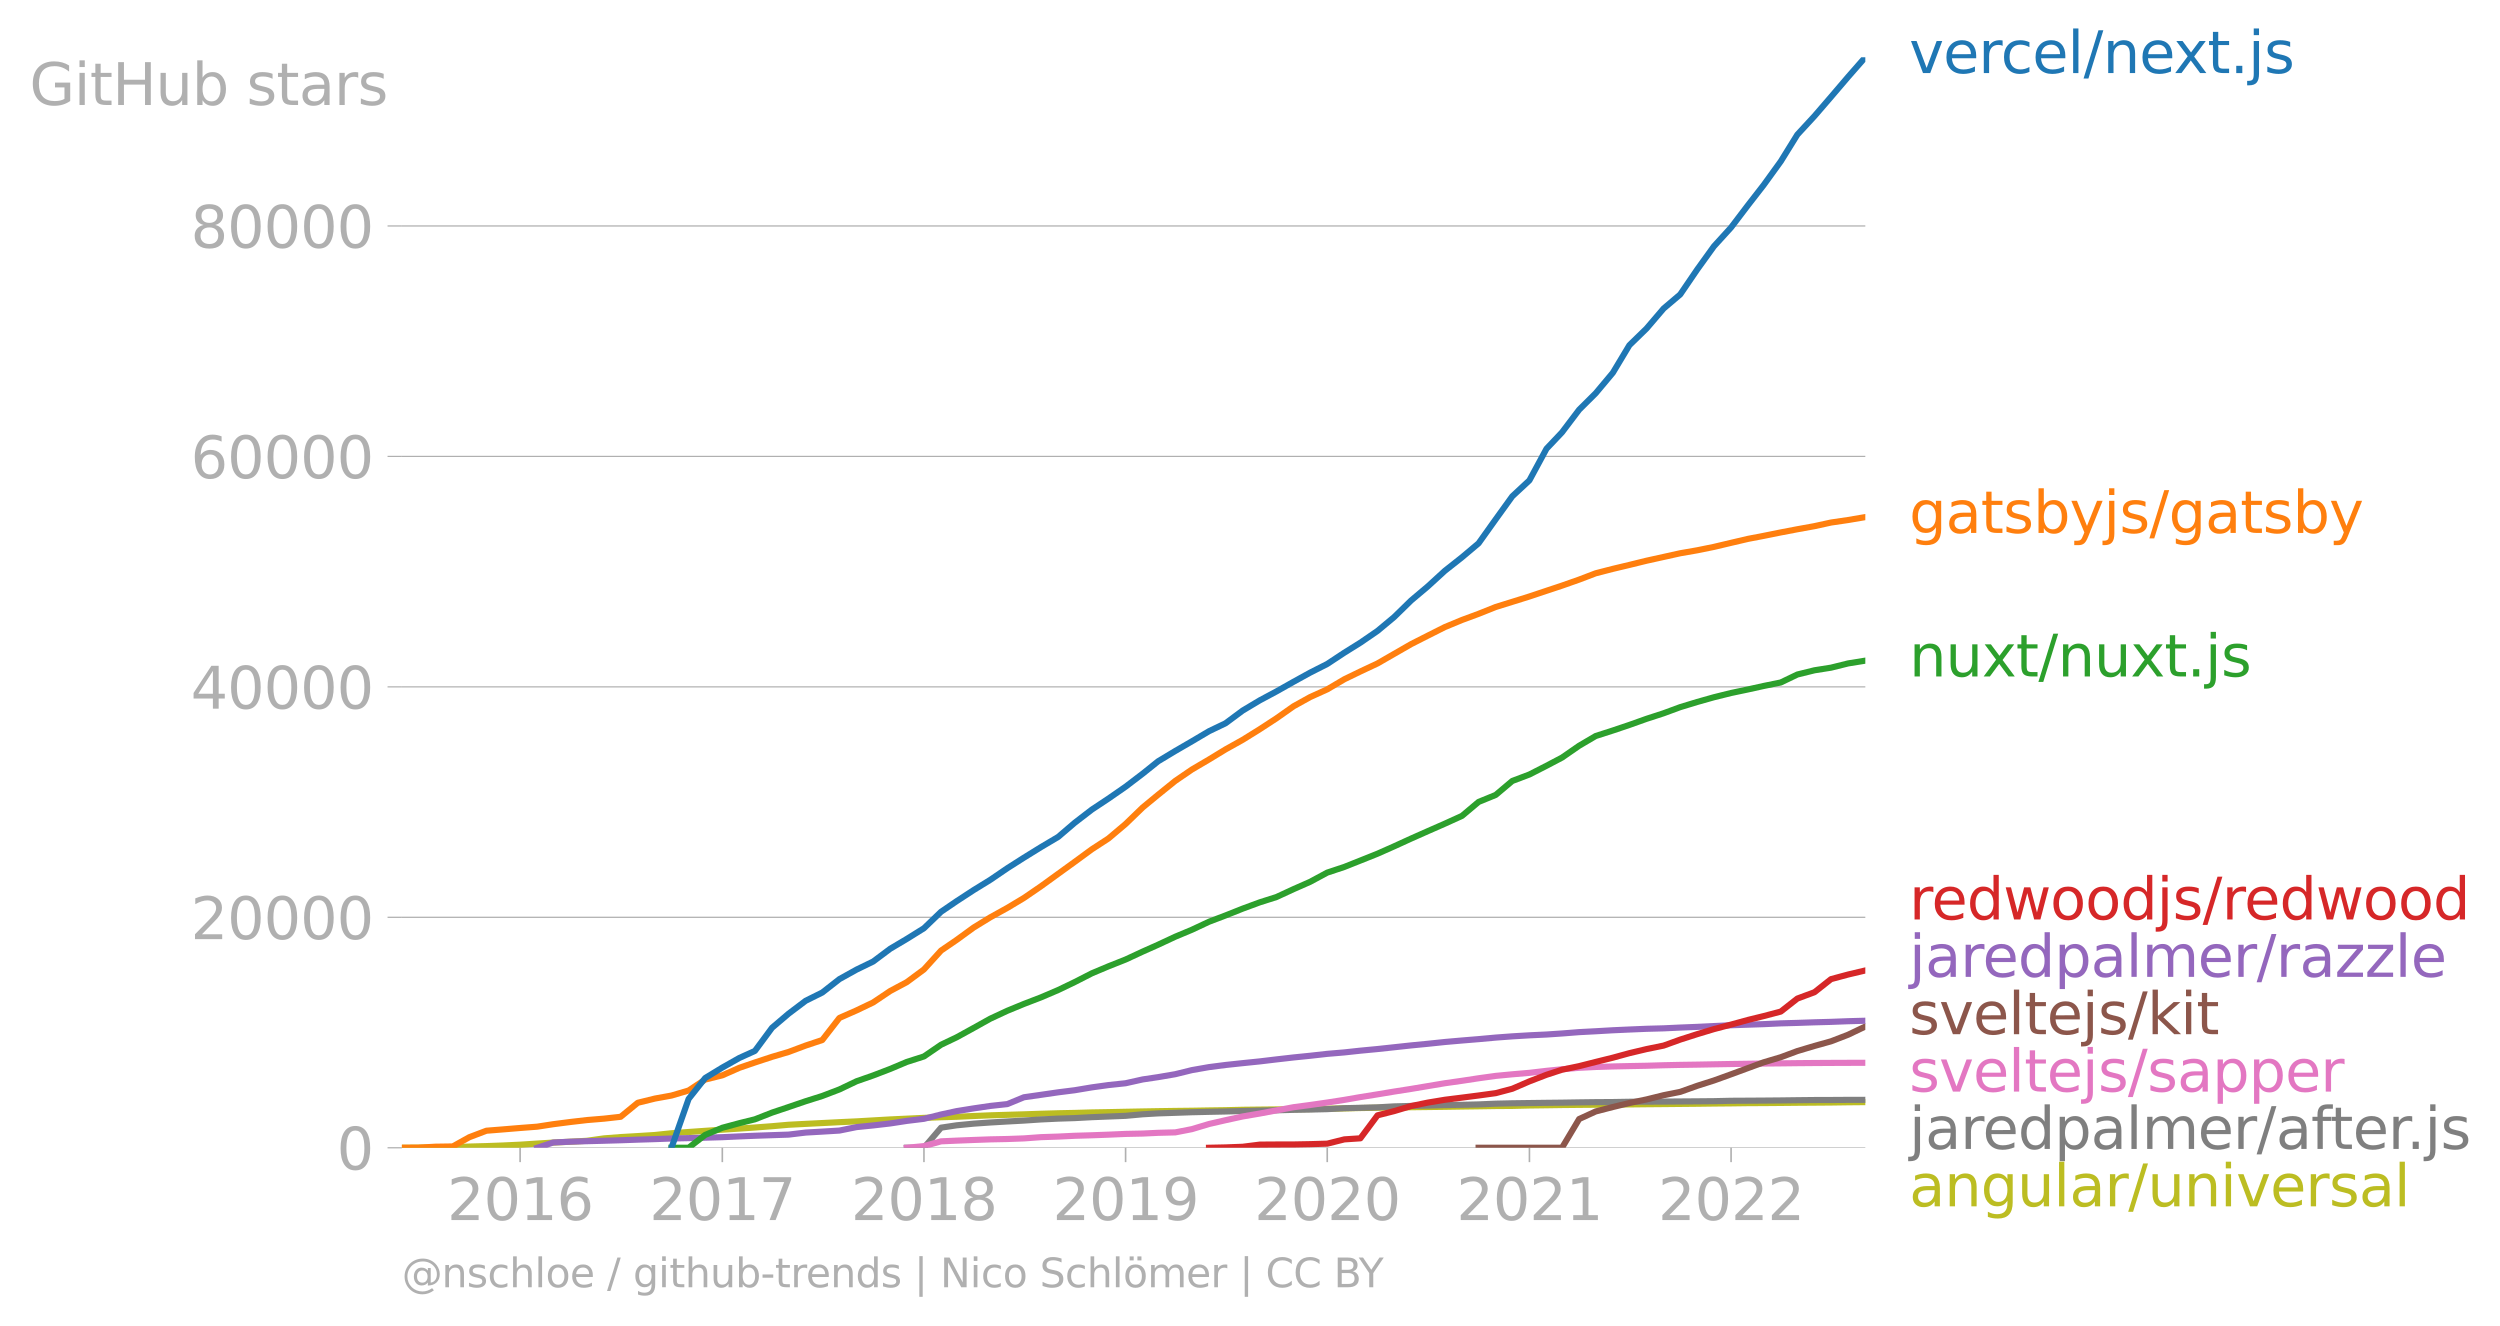 <svg xmlns:xlink="http://www.w3.org/1999/xlink" width="813.43" height="431.485" viewBox="0 0 610.073 323.614" xmlns="http://www.w3.org/2000/svg"><defs><style>*{stroke-linejoin:round;stroke-linecap:butt}</style></defs><g id="figure_1"><path d="M0 323.614h610.073V0H0v323.614z" style="fill:none" id="patch_1"/><g id="axes_1"><path d="M98.073 280.087h357.12V13.975H98.073v266.112z" style="fill:none" id="patch_2"/><g id="matplotlib.axis_1"><g id="xtick_1"><g id="line2d_1"><defs><path id="m250c48d0bc" d="M0 0v3.5" style="stroke:#b0b0b0;stroke-width:.4"/></defs><use xlink:href="#m250c48d0bc" x="126.923" y="280.087" style="fill:#b0b0b0;stroke:#b0b0b0;stroke-width:.4"/></g><g style="fill:#b0b0b0" transform="matrix(.14 0 0 -.14 109.108 297.724)" id="text_1"><defs><path id="DejaVuSans-32" d="M1228 531h2203V0H469v531q359 372 979 998 621 627 780 809 303 340 423 576 121 236 121 464 0 372-261 606-261 235-680 235-297 0-627-103-329-103-704-313v638q381 153 712 231 332 78 607 78 725 0 1156-363 431-362 431-968 0-288-108-546-107-257-392-607-78-91-497-524-418-433-1181-1211z" transform="scale(.016)"/><path id="DejaVuSans-30" d="M2034 4250q-487 0-733-480-245-479-245-1442 0-959 245-1439 246-480 733-480 491 0 736 480 246 480 246 1439 0 963-246 1442-245 480-736 480zm0 500q785 0 1199-621 414-620 414-1801 0-1178-414-1799Q2819-91 2034-91q-784 0-1198 620-414 621-414 1799 0 1181 414 1801 414 621 1198 621z" transform="scale(.016)"/><path id="DejaVuSans-31" d="M794 531h1031v3560L703 3866v575l1116 225h631V531h1031V0H794v531z" transform="scale(.016)"/><path id="DejaVuSans-36" d="M2113 2584q-425 0-674-291-248-290-248-796 0-503 248-796 249-292 674-292t673 292q248 293 248 796 0 506-248 796-248 291-673 291zm1253 1979v-575q-238 112-480 171-242 60-480 60-625 0-955-422-329-422-376-1275 184 272 462 417 279 145 613 145 703 0 1111-427 408-426 408-1160 0-719-425-1154Q2819-91 2113-91q-810 0-1238 620-428 621-428 1799 0 1106 525 1764t1409 658q238 0 480-47t505-140z" transform="scale(.016)"/></defs><use xlink:href="#DejaVuSans-32"/><use xlink:href="#DejaVuSans-30" x="63.623"/><use xlink:href="#DejaVuSans-31" x="127.246"/><use xlink:href="#DejaVuSans-36" x="190.869"/></g></g><g id="xtick_2"><use xlink:href="#m250c48d0bc" x="176.265" y="280.087" style="fill:#b0b0b0;stroke:#b0b0b0;stroke-width:.4" id="line2d_2"/><g style="fill:#b0b0b0" transform="matrix(.14 0 0 -.14 158.45 297.724)" id="text_2"><defs><path id="DejaVuSans-37" d="M525 4666h3000v-269L1831 0h-659l1594 4134H525v532z" transform="scale(.016)"/></defs><use xlink:href="#DejaVuSans-32"/><use xlink:href="#DejaVuSans-30" x="63.623"/><use xlink:href="#DejaVuSans-31" x="127.246"/><use xlink:href="#DejaVuSans-37" x="190.869"/></g></g><g id="xtick_3"><use xlink:href="#m250c48d0bc" x="225.472" y="280.087" style="fill:#b0b0b0;stroke:#b0b0b0;stroke-width:.4" id="line2d_3"/><g style="fill:#b0b0b0" transform="matrix(.14 0 0 -.14 207.657 297.724)" id="text_3"><defs><path id="DejaVuSans-38" d="M2034 2216q-450 0-708-241-257-241-257-662 0-422 257-663 258-241 708-241t709 242q260 243 260 662 0 421-258 662-257 241-711 241zm-631 268q-406 100-633 378-226 279-226 679 0 559 398 884 399 325 1092 325 697 0 1094-325t397-884q0-400-227-679-226-278-629-378 456-106 710-416 255-309 255-755 0-679-414-1042Q2806-91 2034-91q-771 0-1186 362-414 363-414 1042 0 446 256 755 257 310 713 416zm-231 997q0-362 226-565 227-203 636-203 407 0 636 203 230 203 230 565 0 363-230 566-229 203-636 203-409 0-636-203-226-203-226-566z" transform="scale(.016)"/></defs><use xlink:href="#DejaVuSans-32"/><use xlink:href="#DejaVuSans-30" x="63.623"/><use xlink:href="#DejaVuSans-31" x="127.246"/><use xlink:href="#DejaVuSans-38" x="190.869"/></g></g><g id="xtick_4"><use xlink:href="#m250c48d0bc" x="274.678" y="280.087" style="fill:#b0b0b0;stroke:#b0b0b0;stroke-width:.4" id="line2d_4"/><g style="fill:#b0b0b0" transform="matrix(.14 0 0 -.14 256.863 297.724)" id="text_4"><defs><path id="DejaVuSans-39" d="M703 97v575q238-113 481-172 244-59 479-59 625 0 954 420 330 420 377 1277-181-269-460-413-278-144-615-144-700 0-1108 423-408 424-408 1159 0 718 425 1152 425 435 1131 435 810 0 1236-621 427-620 427-1801 0-1103-524-1761Q2575-91 1691-91q-238 0-482 47Q966 3 703 97zm1256 1978q425 0 673 290 249 291 249 798 0 503-249 795-248 292-673 292t-673-292q-248-292-248-795 0-507 248-798 248-290 673-290z" transform="scale(.016)"/></defs><use xlink:href="#DejaVuSans-32"/><use xlink:href="#DejaVuSans-30" x="63.623"/><use xlink:href="#DejaVuSans-31" x="127.246"/><use xlink:href="#DejaVuSans-39" x="190.869"/></g></g><g id="xtick_5"><use xlink:href="#m250c48d0bc" x="323.885" y="280.087" style="fill:#b0b0b0;stroke:#b0b0b0;stroke-width:.4" id="line2d_5"/><g style="fill:#b0b0b0" transform="matrix(.14 0 0 -.14 306.07 297.724)" id="text_5"><use xlink:href="#DejaVuSans-32"/><use xlink:href="#DejaVuSans-30" x="63.623"/><use xlink:href="#DejaVuSans-32" x="127.246"/><use xlink:href="#DejaVuSans-30" x="190.869"/></g></g><g id="xtick_6"><use xlink:href="#m250c48d0bc" x="373.227" y="280.087" style="fill:#b0b0b0;stroke:#b0b0b0;stroke-width:.4" id="line2d_6"/><g style="fill:#b0b0b0" transform="matrix(.14 0 0 -.14 355.412 297.724)" id="text_6"><use xlink:href="#DejaVuSans-32"/><use xlink:href="#DejaVuSans-30" x="63.623"/><use xlink:href="#DejaVuSans-32" x="127.246"/><use xlink:href="#DejaVuSans-31" x="190.869"/></g></g><g id="xtick_7"><use xlink:href="#m250c48d0bc" x="422.434" y="280.087" style="fill:#b0b0b0;stroke:#b0b0b0;stroke-width:.4" id="line2d_7"/><g style="fill:#b0b0b0" transform="matrix(.14 0 0 -.14 404.619 297.724)" id="text_7"><use xlink:href="#DejaVuSans-32"/><use xlink:href="#DejaVuSans-30" x="63.623"/><use xlink:href="#DejaVuSans-32" x="127.246"/><use xlink:href="#DejaVuSans-32" x="190.869"/></g></g></g><g id="matplotlib.axis_2"><g id="ytick_1"><path d="M98.073 280.087h357.12" clip-path="url(#p7f6ccf8f81)" style="fill:none;stroke:#b0b0b0;stroke-width:.3;stroke-linecap:square" id="line2d_8"/><g id="line2d_9"><defs><path id="mcac0cdf29e" d="M0 0h-3.5" style="stroke:#b0b0b0;stroke-width:.3"/></defs><use xlink:href="#mcac0cdf29e" x="98.073" y="280.087" style="fill:#b0b0b0;stroke:#b0b0b0;stroke-width:.3"/></g><use xlink:href="#DejaVuSans-30" style="fill:#b0b0b0" transform="matrix(.14 0 0 -.14 82.166 285.406)" id="text_8"/></g><g id="ytick_2"><path d="M98.073 223.85h357.12" clip-path="url(#p7f6ccf8f81)" style="fill:none;stroke:#b0b0b0;stroke-width:.3;stroke-linecap:square" id="line2d_10"/><use xlink:href="#mcac0cdf29e" x="98.073" y="223.851" style="fill:#b0b0b0;stroke:#b0b0b0;stroke-width:.3" id="line2d_11"/><g style="fill:#b0b0b0" transform="matrix(.14 0 0 -.14 46.536 229.17)" id="text_9"><use xlink:href="#DejaVuSans-32"/><use xlink:href="#DejaVuSans-30" x="63.623"/><use xlink:href="#DejaVuSans-30" x="127.246"/><use xlink:href="#DejaVuSans-30" x="190.869"/><use xlink:href="#DejaVuSans-30" x="254.492"/></g></g><g id="ytick_3"><path d="M98.073 167.615h357.12" clip-path="url(#p7f6ccf8f81)" style="fill:none;stroke:#b0b0b0;stroke-width:.3;stroke-linecap:square" id="line2d_12"/><use xlink:href="#mcac0cdf29e" x="98.073" y="167.615" style="fill:#b0b0b0;stroke:#b0b0b0;stroke-width:.3" id="line2d_13"/><g style="fill:#b0b0b0" transform="matrix(.14 0 0 -.14 46.536 172.933)" id="text_10"><defs><path id="DejaVuSans-34" d="M2419 4116 825 1625h1594v2491zm-166 550h794V1625h666v-525h-666V0h-628v1100H313v609l1940 2957z" transform="scale(.016)"/></defs><use xlink:href="#DejaVuSans-34"/><use xlink:href="#DejaVuSans-30" x="63.623"/><use xlink:href="#DejaVuSans-30" x="127.246"/><use xlink:href="#DejaVuSans-30" x="190.869"/><use xlink:href="#DejaVuSans-30" x="254.492"/></g></g><g id="ytick_4"><path d="M98.073 111.378h357.12" clip-path="url(#p7f6ccf8f81)" style="fill:none;stroke:#b0b0b0;stroke-width:.3;stroke-linecap:square" id="line2d_14"/><use xlink:href="#mcac0cdf29e" x="98.073" y="111.378" style="fill:#b0b0b0;stroke:#b0b0b0;stroke-width:.3" id="line2d_15"/><g style="fill:#b0b0b0" transform="matrix(.14 0 0 -.14 46.536 116.697)" id="text_11"><use xlink:href="#DejaVuSans-36"/><use xlink:href="#DejaVuSans-30" x="63.623"/><use xlink:href="#DejaVuSans-30" x="127.246"/><use xlink:href="#DejaVuSans-30" x="190.869"/><use xlink:href="#DejaVuSans-30" x="254.492"/></g></g><g id="ytick_5"><path d="M98.073 55.142h357.12" clip-path="url(#p7f6ccf8f81)" style="fill:none;stroke:#b0b0b0;stroke-width:.3;stroke-linecap:square" id="line2d_16"/><use xlink:href="#mcac0cdf29e" x="98.073" y="55.142" style="fill:#b0b0b0;stroke:#b0b0b0;stroke-width:.3" id="line2d_17"/><g style="fill:#b0b0b0" transform="matrix(.14 0 0 -.14 46.536 60.461)" id="text_12"><use xlink:href="#DejaVuSans-38"/><use xlink:href="#DejaVuSans-30" x="63.623"/><use xlink:href="#DejaVuSans-30" x="127.246"/><use xlink:href="#DejaVuSans-30" x="190.869"/><use xlink:href="#DejaVuSans-30" x="254.492"/></g></g><g style="fill:#b0b0b0" transform="matrix(.14 0 0 -.14 7.2 25.62)" id="text_13"><defs><path id="DejaVuSans-47" d="M3809 666v1253H2778v519h1656V434q-365-259-806-392-440-133-940-133-1094 0-1712 639-617 640-617 1780 0 1144 617 1783 618 639 1712 639 456 0 867-113 411-112 758-331v-672q-350 297-744 447t-828 150q-857 0-1287-478-429-478-429-1425 0-944 429-1422 430-478 1287-478 334 0 596 58 263 58 472 180z" transform="scale(.016)"/><path id="DejaVuSans-69" d="M603 3500h575V0H603v3500zm0 1363h575v-729H603v729z" transform="scale(.016)"/><path id="DejaVuSans-74" d="M1172 4494v-994h1184v-447H1172V1153q0-428 117-550t477-122h590V0h-590q-666 0-919 248-253 249-253 905v1900H172v447h422v994h578z" transform="scale(.016)"/><path id="DejaVuSans-48" d="M628 4666h631V2753h2294v1913h631V0h-631v2222H1259V0H628v4666z" transform="scale(.016)"/><path id="DejaVuSans-75" d="M544 1381v2119h575V1403q0-497 193-746 194-248 582-248 465 0 735 297 271 297 271 810v1984h575V0h-575v538q-209-319-486-474-276-155-642-155-603 0-916 375-312 375-312 1097zm1447 2203z" transform="scale(.016)"/><path id="DejaVuSans-62" d="M3116 1747q0 634-261 995t-717 361q-457 0-718-361t-261-995q0-634 261-995t718-361q456 0 717 361t261 995zM1159 2969q182 312 458 463 277 152 661 152 638 0 1036-506 399-506 399-1331T3314 415Q2916-91 2278-91q-384 0-661 152-276 152-458 464V0H581v4863h578V2969z" transform="scale(.016)"/><path id="DejaVuSans-73" d="M2834 3397v-544q-243 125-506 187-262 63-544 63-428 0-642-131t-214-394q0-200 153-314t616-217l197-44q612-131 870-370t258-667q0-488-386-773Q2250-91 1575-91q-281 0-586 55T347 128v594q319-166 628-249 309-82 613-82 406 0 624 139 219 139 219 392 0 234-158 359-157 125-692 241l-200 47q-534 112-772 345-237 233-237 639 0 494 350 762 350 269 994 269 318 0 599-47 282-46 519-140z" transform="scale(.016)"/><path id="DejaVuSans-61" d="M2194 1759q-697 0-966-159t-269-544q0-306 202-486 202-179 548-179 479 0 768 339t289 901v128h-572zm1147 238V0h-575v531q-197-318-491-470T1556-91q-537 0-855 302-317 302-317 808 0 590 395 890 396 300 1180 300h807v57q0 397-261 614t-733 217q-300 0-585-72-284-72-546-216v532q315 122 612 182 297 61 578 61 760 0 1135-394 375-393 375-1193z" transform="scale(.016)"/><path id="DejaVuSans-72" d="M2631 2963q-97 56-211 82-114 27-251 27-488 0-749-317t-261-911V0H581v3500h578v-544q182 319 472 473 291 155 707 155 59 0 131-8 72-7 159-23l3-590z" transform="scale(.016)"/></defs><use xlink:href="#DejaVuSans-47"/><use xlink:href="#DejaVuSans-69" x="77.49"/><use xlink:href="#DejaVuSans-74" x="105.273"/><use xlink:href="#DejaVuSans-48" x="144.482"/><use xlink:href="#DejaVuSans-75" x="219.678"/><use xlink:href="#DejaVuSans-62" x="283.057"/><use xlink:href="#DejaVuSans-20" x="346.533"/><use xlink:href="#DejaVuSans-73" x="378.32"/><use xlink:href="#DejaVuSans-74" x="430.42"/><use xlink:href="#DejaVuSans-61" x="469.629"/><use xlink:href="#DejaVuSans-72" x="530.908"/><use xlink:href="#DejaVuSans-73" x="572.021"/></g></g><path d="m98.073 280.087 4.045-.028 4.179-.057 4.179-.056 4.044-.152 4.18-.112 4.044-.15 4.18-.196 4.178-.273 3.91-.247 4.18-.206 4.044-.227 4.179-.59 4.044-.313 4.18-.244 4.179-.265 4.044-.422 4.18-.312 4.044-.284 4.179-.28 4.179-.27 3.775-.26 4.179-.317 4.044-.354 4.18-.217 4.044-.2 4.18-.213 4.178-.194 4.045-.234 4.179-.239 4.044-.19 4.18-.192 4.179-.158 3.775-.112 4.179-.188 4.044-.164 4.18-.126 4.044-.118 4.179-.14 4.18-.119 4.044-.084 4.179-.121 4.044-.07 4.18-.088 4.179-.081 3.774-.065 4.18-.062 4.044-.047 4.18-.074 4.044-.056 4.179-.101 4.179-.05 4.044-.04 4.18-.05 4.044-.048 4.18-.074 4.178-.078 3.91-.09 4.18-.068 4.044-.078 4.179-.054 4.044-.048 4.18-.053 4.179-.068 4.044-.056 4.18-.067 4.044-.028 4.179-.102 4.179-.056 3.775-.056 4.179-.042 4.044-.031 4.18-.048 4.044-.03 4.18-.046 4.178-.036 4.045-.04 4.179-.04 4.044-.053 4.18-.039 4.179-.056 3.775-.017 4.179-.034 4.044-.04 4.18-.03 4.044-.031 4.179-.06 4.18-.038" clip-path="url(#p7f6ccf8f81)" style="fill:none;stroke:#bcbd22;stroke-width:1.5;stroke-linecap:square" id="line2d_18"/><path d="m221.292 280.087 4.18-.009 4.179-4.898 3.775-.57 4.179-.408 4.044-.284 4.18-.245 4.044-.22 4.179-.28 4.18-.197 4.044-.13 4.179-.225 4.044-.16 4.18-.166 4.179-.38 3.774-.219 4.18-.138 4.044-.143 4.18-.096 4.044-.084 4.179-.115 4.179-.099 4.044-.073 4.18-.115 4.044-.07 4.18-.099 4.178-.23 3.91-.096 4.18-.11 4.044-.236 4.179-.11 4.044-.09 4.18-.126 4.179-.062 4.044-.095 4.18-.18 4.044-.093 4.179-.056 4.179-.054 3.775-.042 4.179-.07 4.044-.054 4.18-.025 4.044-.07 4.18-.028 4.178-.017 4.045-.031 4.179-.031 4.044-.037 4.18-.095 4.179-.023 3.775-.025 4.179-.037 4.044-.053 4.18-.045 4.044-.011 4.179-.028 4.18-.009" clip-path="url(#p7f6ccf8f81)" style="fill:none;stroke:#7f7f7f;stroke-width:1.5;stroke-linecap:square" id="line2d_19"/><path d="m221.292 280.087 4.18-.402 4.179-1.167 3.775-.169 4.179-.166 4.044-.146 4.18-.087 4.044-.15 4.179-.303 4.18-.14 4.044-.195 4.179-.123 4.044-.15 4.18-.182 4.179-.09 3.774-.177 4.18-.11 4.044-.787 4.18-1.254 4.044-.931 4.179-.911 4.179-.714 4.044-.762 4.18-.782 4.044-.537 4.18-.604 4.178-.647 3.91-.68 4.18-.67 4.044-.675 4.179-.655 4.044-.68 4.18-.703 4.179-.594 4.044-.618 4.18-.58 4.044-.387 4.179-.357 4.179-.49 3.775-.38 4.179-.36 4.044-.202 4.18-.126 4.044-.09 4.18-.082 4.178-.123 4.045-.088 4.179-.064 4.044-.076 4.18-.073 4.179-.06 3.775-.058 4.179-.04 4.044-.05 4.18-.037 4.044-.025 4.179-.017 4.18-.014" clip-path="url(#p7f6ccf8f81)" style="fill:none;stroke:#e377c2;stroke-width:1.5;stroke-linecap:square" id="line2d_20"/><g style="fill:#1f77b4" transform="matrix(.14 0 0 -.14 465.907 17.838)" id="text_14"><defs><path id="DejaVuSans-76" d="M191 3500h609L1894 563l1094 2937h609L2284 0h-781L191 3500z" transform="scale(.016)"/><path id="DejaVuSans-65" d="M3597 1894v-281H953q38-594 358-905t892-311q331 0 642 81t618 244V178Q3153 47 2828-22t-659-69q-838 0-1327 487-489 488-489 1320 0 859 464 1363 464 505 1252 505 706 0 1117-455 411-454 411-1235zm-575 169q-6 471-264 752-258 282-683 282-481 0-770-272t-333-766l2050 4z" transform="scale(.016)"/><path id="DejaVuSans-63" d="M3122 3366v-538q-244 135-489 202t-495 67q-560 0-870-355-309-354-309-995t309-996q310-354 870-354 250 0 495 67t489 202V134Q2881 22 2623-34q-257-57-548-57-791 0-1257 497-465 497-465 1341 0 856 470 1346 471 491 1290 491 265 0 518-55 253-54 491-163z" transform="scale(.016)"/><path id="DejaVuSans-6c" d="M603 4863h575V0H603v4863z" transform="scale(.016)"/><path id="DejaVuSans-2f" d="M1625 4666h531L531-594H0l1625 5260z" transform="scale(.016)"/><path id="DejaVuSans-6e" d="M3513 2113V0h-575v2094q0 497-194 743-194 247-581 247-466 0-735-297-269-296-269-809V0H581v3500h578v-544q207 316 486 472 280 156 646 156 603 0 912-373 310-373 310-1098z" transform="scale(.016)"/><path id="DejaVuSans-78" d="M3513 3500 2247 1797 3578 0h-678L1881 1375 863 0H184l1360 1831L300 3500h678l928-1247 928 1247h679z" transform="scale(.016)"/><path id="DejaVuSans-2e" d="M684 794h660V0H684v794z" transform="scale(.016)"/><path id="DejaVuSans-6a" d="M603 3500h575V-63q0-668-255-968-254-300-820-300h-219v487H38q328 0 446 152Q603-541 603-63v3563zm0 1363h575v-729H603v729z" transform="scale(.016)"/></defs><use xlink:href="#DejaVuSans-76"/><use xlink:href="#DejaVuSans-65" x="59.18"/><use xlink:href="#DejaVuSans-72" x="120.703"/><use xlink:href="#DejaVuSans-63" x="159.566"/><use xlink:href="#DejaVuSans-65" x="214.547"/><use xlink:href="#DejaVuSans-6c" x="276.07"/><use xlink:href="#DejaVuSans-2f" x="303.854"/><use xlink:href="#DejaVuSans-6e" x="337.545"/><use xlink:href="#DejaVuSans-65" x="400.924"/><use xlink:href="#DejaVuSans-78" x="460.697"/><use xlink:href="#DejaVuSans-74" x="519.877"/><use xlink:href="#DejaVuSans-2e" x="559.086"/><use xlink:href="#DejaVuSans-6a" x="590.873"/><use xlink:href="#DejaVuSans-73" x="618.656"/></g><g style="fill:#ff7f0e" transform="matrix(.14 0 0 -.14 465.907 130.051)" id="text_15"><defs><path id="DejaVuSans-67" d="M2906 1791q0 625-258 968-257 344-723 344-462 0-720-344-258-343-258-968 0-622 258-966t720-344q466 0 723 344 258 344 258 966zm575-1357q0-893-397-1329-396-436-1215-436-303 0-572 45t-522 139v559q253-137 500-202 247-66 503-66 566 0 847 295t281 892v285q-178-310-456-463T1784 0Q1141 0 747 490 353 981 353 1791q0 812 394 1302 394 491 1037 491 388 0 666-153t456-462v531h575V434z" transform="scale(.016)"/><path id="DejaVuSans-79" d="M2059-325q-243-625-475-815-231-191-618-191H506v481h338q237 0 368 113 132 112 291 531l103 262L191 3500h609L1894 763l1094 2737h609L2059-325z" transform="scale(.016)"/></defs><use xlink:href="#DejaVuSans-67"/><use xlink:href="#DejaVuSans-61" x="63.477"/><use xlink:href="#DejaVuSans-74" x="124.756"/><use xlink:href="#DejaVuSans-73" x="163.965"/><use xlink:href="#DejaVuSans-62" x="216.064"/><use xlink:href="#DejaVuSans-79" x="279.541"/><use xlink:href="#DejaVuSans-6a" x="338.721"/><use xlink:href="#DejaVuSans-73" x="366.504"/><use xlink:href="#DejaVuSans-2f" x="418.604"/><use xlink:href="#DejaVuSans-67" x="452.295"/><use xlink:href="#DejaVuSans-61" x="515.771"/><use xlink:href="#DejaVuSans-74" x="577.051"/><use xlink:href="#DejaVuSans-73" x="616.26"/><use xlink:href="#DejaVuSans-62" x="668.359"/><use xlink:href="#DejaVuSans-79" x="731.836"/></g><g style="fill:#2ca02c" transform="matrix(.14 0 0 -.14 465.907 165.08)" id="text_16"><use xlink:href="#DejaVuSans-6e"/><use xlink:href="#DejaVuSans-75" x="63.379"/><use xlink:href="#DejaVuSans-78" x="126.758"/><use xlink:href="#DejaVuSans-74" x="185.938"/><use xlink:href="#DejaVuSans-2f" x="225.146"/><use xlink:href="#DejaVuSans-6e" x="258.838"/><use xlink:href="#DejaVuSans-75" x="322.217"/><use xlink:href="#DejaVuSans-78" x="385.596"/><use xlink:href="#DejaVuSans-74" x="444.775"/><use xlink:href="#DejaVuSans-2e" x="483.984"/><use xlink:href="#DejaVuSans-6a" x="515.771"/><use xlink:href="#DejaVuSans-73" x="543.555"/></g><g style="fill:#d62728" transform="matrix(.14 0 0 -.14 465.907 224.379)" id="text_17"><defs><path id="DejaVuSans-64" d="M2906 2969v1894h575V0h-575v525q-181-312-458-464-276-152-664-152-634 0-1033 506-398 507-398 1332t398 1331q399 506 1033 506 388 0 664-152 277-151 458-463zM947 1747q0-634 261-995t717-361q456 0 718 361 263 361 263 995t-263 995q-262 361-718 361t-717-361q-261-361-261-995z" transform="scale(.016)"/><path id="DejaVuSans-77" d="M269 3500h575l719-2731 715 2731h678l719-2731 716 2731h575L4050 0h-678l-753 2869L1863 0h-679L269 3500z" transform="scale(.016)"/><path id="DejaVuSans-6f" d="M1959 3097q-462 0-731-361t-269-989q0-628 267-989 268-361 733-361 460 0 728 362 269 363 269 988 0 622-269 986-268 364-728 364zm0 487q750 0 1178-488 429-487 429-1349 0-859-429-1349Q2709-91 1959-91q-753 0-1180 489-426 490-426 1349 0 862 426 1349 427 488 1180 488z" transform="scale(.016)"/></defs><use xlink:href="#DejaVuSans-72"/><use xlink:href="#DejaVuSans-65" x="38.863"/><use xlink:href="#DejaVuSans-64" x="100.387"/><use xlink:href="#DejaVuSans-77" x="163.863"/><use xlink:href="#DejaVuSans-6f" x="245.65"/><use xlink:href="#DejaVuSans-6f" x="306.832"/><use xlink:href="#DejaVuSans-64" x="368.014"/><use xlink:href="#DejaVuSans-6a" x="431.49"/><use xlink:href="#DejaVuSans-73" x="459.273"/><use xlink:href="#DejaVuSans-2f" x="511.373"/><use xlink:href="#DejaVuSans-72" x="545.064"/><use xlink:href="#DejaVuSans-65" x="583.928"/><use xlink:href="#DejaVuSans-64" x="645.451"/><use xlink:href="#DejaVuSans-77" x="708.928"/><use xlink:href="#DejaVuSans-6f" x="790.715"/><use xlink:href="#DejaVuSans-6f" x="851.896"/><use xlink:href="#DejaVuSans-64" x="913.078"/></g><g style="fill:#9467bd" transform="matrix(.14 0 0 -.14 465.907 238.379)" id="text_18"><defs><path id="DejaVuSans-70" d="M1159 525v-1856H581v4831h578v-531q182 312 458 463 277 152 661 152 638 0 1036-506 399-506 399-1331T3314 415Q2916-91 2278-91q-384 0-661 152-276 152-458 464zm1957 1222q0 634-261 995t-717 361q-457 0-718-361t-261-995q0-634 261-995t718-361q456 0 717 361t261 995z" transform="scale(.016)"/><path id="DejaVuSans-6d" d="M3328 2828q216 388 516 572t706 184q547 0 844-383 297-382 297-1088V0h-578v2094q0 503-179 746-178 244-543 244-447 0-707-297-259-296-259-809V0h-578v2094q0 506-178 748t-550 242q-441 0-701-298-259-298-259-808V0H581v3500h578v-544q197 322 472 475t653 153q382 0 649-194 267-193 395-562z" transform="scale(.016)"/><path id="DejaVuSans-7a" d="M353 3500h2731v-525L922 459h2162V0H275v525l2163 2516H353v459z" transform="scale(.016)"/></defs><use xlink:href="#DejaVuSans-6a"/><use xlink:href="#DejaVuSans-61" x="27.783"/><use xlink:href="#DejaVuSans-72" x="89.063"/><use xlink:href="#DejaVuSans-65" x="127.926"/><use xlink:href="#DejaVuSans-64" x="189.449"/><use xlink:href="#DejaVuSans-70" x="252.926"/><use xlink:href="#DejaVuSans-61" x="316.402"/><use xlink:href="#DejaVuSans-6c" x="377.682"/><use xlink:href="#DejaVuSans-6d" x="405.465"/><use xlink:href="#DejaVuSans-65" x="502.877"/><use xlink:href="#DejaVuSans-72" x="564.4"/><use xlink:href="#DejaVuSans-2f" x="605.514"/><use xlink:href="#DejaVuSans-72" x="639.205"/><use xlink:href="#DejaVuSans-61" x="680.318"/><use xlink:href="#DejaVuSans-7a" x="741.598"/><use xlink:href="#DejaVuSans-7a" x="794.088"/><use xlink:href="#DejaVuSans-6c" x="846.578"/><use xlink:href="#DejaVuSans-65" x="874.361"/></g><g style="fill:#8c564b" transform="matrix(.14 0 0 -.14 465.907 252.379)" id="text_19"><defs><path id="DejaVuSans-6b" d="M581 4863h578V1991l1716 1509h734L1753 1863 3688 0h-750L1159 1709V0H581v4863z" transform="scale(.016)"/></defs><use xlink:href="#DejaVuSans-73"/><use xlink:href="#DejaVuSans-76" x="52.1"/><use xlink:href="#DejaVuSans-65" x="111.279"/><use xlink:href="#DejaVuSans-6c" x="172.803"/><use xlink:href="#DejaVuSans-74" x="200.586"/><use xlink:href="#DejaVuSans-65" x="239.795"/><use xlink:href="#DejaVuSans-6a" x="301.318"/><use xlink:href="#DejaVuSans-73" x="329.102"/><use xlink:href="#DejaVuSans-2f" x="381.201"/><use xlink:href="#DejaVuSans-6b" x="414.893"/><use xlink:href="#DejaVuSans-69" x="472.803"/><use xlink:href="#DejaVuSans-74" x="500.586"/></g><g style="fill:#e377c2" transform="matrix(.14 0 0 -.14 465.907 266.379)" id="text_20"><use xlink:href="#DejaVuSans-73"/><use xlink:href="#DejaVuSans-76" x="52.1"/><use xlink:href="#DejaVuSans-65" x="111.279"/><use xlink:href="#DejaVuSans-6c" x="172.803"/><use xlink:href="#DejaVuSans-74" x="200.586"/><use xlink:href="#DejaVuSans-65" x="239.795"/><use xlink:href="#DejaVuSans-6a" x="301.318"/><use xlink:href="#DejaVuSans-73" x="329.102"/><use xlink:href="#DejaVuSans-2f" x="381.201"/><use xlink:href="#DejaVuSans-73" x="414.893"/><use xlink:href="#DejaVuSans-61" x="466.992"/><use xlink:href="#DejaVuSans-70" x="528.271"/><use xlink:href="#DejaVuSans-70" x="591.748"/><use xlink:href="#DejaVuSans-65" x="655.225"/><use xlink:href="#DejaVuSans-72" x="716.748"/></g><g style="fill:#7f7f7f" transform="matrix(.14 0 0 -.14 465.907 280.379)" id="text_21"><defs><path id="DejaVuSans-66" d="M2375 4863v-479h-550q-309 0-430-125-120-125-120-450v-309h947v-447h-947V0H697v3053H147v447h550v244q0 584 272 851 272 268 862 268h544z" transform="scale(.016)"/></defs><use xlink:href="#DejaVuSans-6a"/><use xlink:href="#DejaVuSans-61" x="27.783"/><use xlink:href="#DejaVuSans-72" x="89.063"/><use xlink:href="#DejaVuSans-65" x="127.926"/><use xlink:href="#DejaVuSans-64" x="189.449"/><use xlink:href="#DejaVuSans-70" x="252.926"/><use xlink:href="#DejaVuSans-61" x="316.402"/><use xlink:href="#DejaVuSans-6c" x="377.682"/><use xlink:href="#DejaVuSans-6d" x="405.465"/><use xlink:href="#DejaVuSans-65" x="502.877"/><use xlink:href="#DejaVuSans-72" x="564.4"/><use xlink:href="#DejaVuSans-2f" x="605.514"/><use xlink:href="#DejaVuSans-61" x="639.205"/><use xlink:href="#DejaVuSans-66" x="700.484"/><use xlink:href="#DejaVuSans-74" x="733.939"/><use xlink:href="#DejaVuSans-65" x="773.148"/><use xlink:href="#DejaVuSans-72" x="834.672"/><use xlink:href="#DejaVuSans-2e" x="866.66"/><use xlink:href="#DejaVuSans-6a" x="898.447"/><use xlink:href="#DejaVuSans-73" x="926.23"/></g><g style="fill:#bcbd22" transform="matrix(.14 0 0 -.14 465.907 294.379)" id="text_22"><use xlink:href="#DejaVuSans-61"/><use xlink:href="#DejaVuSans-6e" x="61.279"/><use xlink:href="#DejaVuSans-67" x="124.658"/><use xlink:href="#DejaVuSans-75" x="188.135"/><use xlink:href="#DejaVuSans-6c" x="251.514"/><use xlink:href="#DejaVuSans-61" x="279.297"/><use xlink:href="#DejaVuSans-72" x="340.576"/><use xlink:href="#DejaVuSans-2f" x="381.689"/><use xlink:href="#DejaVuSans-75" x="415.381"/><use xlink:href="#DejaVuSans-6e" x="478.76"/><use xlink:href="#DejaVuSans-69" x="542.139"/><use xlink:href="#DejaVuSans-76" x="569.922"/><use xlink:href="#DejaVuSans-65" x="629.102"/><use xlink:href="#DejaVuSans-72" x="690.625"/><use xlink:href="#DejaVuSans-73" x="731.738"/><use xlink:href="#DejaVuSans-61" x="783.838"/><use xlink:href="#DejaVuSans-6c" x="845.117"/></g><g style="fill:#b0b0b0" transform="matrix(.097 0 0 -.097 98.073 314.123)" id="text_23"><defs><path id="DejaVuSans-40" d="M2381 1678q0-447 222-702 222-254 610-254 384 0 604 256 221 256 221 700 0 438-225 695-225 258-607 258-378 0-602-256-223-256-223-697zm1703-934q-187-241-429-355t-564-114q-538 0-874 389t-336 1014q0 625 337 1015 338 391 873 391 322 0 565-117 244-117 428-354v409h447V722q457 69 714 417 258 349 258 902 0 334-99 628-98 294-298 544-325 409-792 626t-1017 217q-384 0-738-102-353-101-653-301-490-319-767-836-276-517-276-1120 0-497 179-932 180-434 521-765 328-325 759-495 431-171 922-171 403 0 792 136t714 389l281-347q-390-303-851-464t-936-161q-578 0-1091 205-512 205-912 595Q841 78 631 592q-209 514-209 1105 0 569 212 1084 213 516 607 907 403 396 931 607t1119 211q662 0 1229-272 568-271 952-771 234-307 357-666 124-359 124-744 0-822-497-1297T4084 263v481z" transform="scale(.016)"/><path id="DejaVuSans-68" d="M3513 2113V0h-575v2094q0 497-194 743-194 247-581 247-466 0-735-297-269-296-269-809V0H581v4863h578V2956q207 316 486 472 280 156 646 156 603 0 912-373 310-373 310-1098z" transform="scale(.016)"/><path id="DejaVuSans-2d" d="M313 2009h1684v-512H313v512z" transform="scale(.016)"/><path id="DejaVuSans-7c" d="M1344 4891v-6400H813v6400h531z" transform="scale(.016)"/><path id="DejaVuSans-4e" d="M628 4666h850L3547 763v3903h612V0h-850L1241 3903V0H628v4666z" transform="scale(.016)"/><path id="DejaVuSans-53" d="M3425 4513v-616q-359 172-678 256-319 85-616 85-515 0-795-200t-280-569q0-310 186-468 186-157 705-254l381-78q706-135 1042-474t336-907q0-679-455-1029Q2797-91 1919-91q-331 0-705 75-373 75-773 222v650q384-215 753-325 369-109 725-109 540 0 834 212 294 213 294 607 0 343-211 537t-692 291l-385 75q-706 140-1022 440-315 300-315 835 0 619 436 975t1201 356q329 0 669-60 341-59 697-177z" transform="scale(.016)"/><path id="DejaVuSans-f6" d="M1959 3097q-462 0-731-361t-269-989q0-628 267-989 268-361 733-361 460 0 728 362 269 363 269 988 0 622-269 986-268 364-728 364zm0 487q750 0 1178-488 429-487 429-1349 0-859-429-1349Q2709-91 1959-91q-753 0-1180 489-426 490-426 1349 0 862 426 1349 427 488 1180 488zm295 1266h634v-631h-634v631zm-1222 0h634v-631h-634v631z" transform="scale(.016)"/><path id="DejaVuSans-43" d="M4122 4306v-665q-319 297-680 443-361 147-767 147-800 0-1225-489t-425-1414q0-922 425-1411t1225-489q406 0 767 147t680 444V359q-331-225-702-338-370-112-782-112-1060 0-1670 648-609 649-609 1771 0 1125 609 1773 610 649 1670 649 418 0 788-111 371-111 696-333z" transform="scale(.016)"/><path id="DejaVuSans-42" d="M1259 2228V519h1013q509 0 754 211 246 211 246 645 0 438-246 645-245 208-754 208H1259zm0 1919V2741h935q462 0 688 173 227 174 227 530 0 353-227 528-226 175-688 175h-935zm-631 519h1613q722 0 1112-300 391-300 391-853 0-429-200-682t-588-315q466-100 724-418 258-317 258-792 0-625-425-966Q3088 0 2303 0H628v4666z" transform="scale(.016)"/><path id="DejaVuSans-59" d="M-13 4666h679l1293-1919 1285 1919h678L2272 2222V0h-634v2222L-13 4666z" transform="scale(.016)"/></defs><use xlink:href="#DejaVuSans-40"/><use xlink:href="#DejaVuSans-6e" x="100"/><use xlink:href="#DejaVuSans-73" x="163.379"/><use xlink:href="#DejaVuSans-63" x="215.479"/><use xlink:href="#DejaVuSans-68" x="270.459"/><use xlink:href="#DejaVuSans-6c" x="333.838"/><use xlink:href="#DejaVuSans-6f" x="361.621"/><use xlink:href="#DejaVuSans-65" x="422.803"/><use xlink:href="#DejaVuSans-20" x="484.326"/><use xlink:href="#DejaVuSans-2f" x="516.113"/><use xlink:href="#DejaVuSans-20" x="549.805"/><use xlink:href="#DejaVuSans-67" x="581.592"/><use xlink:href="#DejaVuSans-69" x="645.068"/><use xlink:href="#DejaVuSans-74" x="672.852"/><use xlink:href="#DejaVuSans-68" x="712.061"/><use xlink:href="#DejaVuSans-75" x="775.439"/><use xlink:href="#DejaVuSans-62" x="838.818"/><use xlink:href="#DejaVuSans-2d" x="902.295"/><use xlink:href="#DejaVuSans-74" x="938.379"/><use xlink:href="#DejaVuSans-72" x="977.588"/><use xlink:href="#DejaVuSans-65" x="1016.451"/><use xlink:href="#DejaVuSans-6e" x="1077.975"/><use xlink:href="#DejaVuSans-64" x="1141.354"/><use xlink:href="#DejaVuSans-73" x="1204.83"/><use xlink:href="#DejaVuSans-20" x="1256.93"/><use xlink:href="#DejaVuSans-7c" x="1288.717"/><use xlink:href="#DejaVuSans-20" x="1322.408"/><use xlink:href="#DejaVuSans-4e" x="1354.195"/><use xlink:href="#DejaVuSans-69" x="1429"/><use xlink:href="#DejaVuSans-63" x="1456.783"/><use xlink:href="#DejaVuSans-6f" x="1511.764"/><use xlink:href="#DejaVuSans-20" x="1572.945"/><use xlink:href="#DejaVuSans-53" x="1604.732"/><use xlink:href="#DejaVuSans-63" x="1668.209"/><use xlink:href="#DejaVuSans-68" x="1723.189"/><use xlink:href="#DejaVuSans-6c" x="1786.568"/><use xlink:href="#DejaVuSans-f6" x="1814.352"/><use xlink:href="#DejaVuSans-6d" x="1875.533"/><use xlink:href="#DejaVuSans-65" x="1972.945"/><use xlink:href="#DejaVuSans-72" x="2034.469"/><use xlink:href="#DejaVuSans-20" x="2075.582"/><use xlink:href="#DejaVuSans-7c" x="2107.369"/><use xlink:href="#DejaVuSans-20" x="2141.061"/><use xlink:href="#DejaVuSans-43" x="2172.848"/><use xlink:href="#DejaVuSans-43" x="2242.672"/><use xlink:href="#DejaVuSans-20" x="2312.496"/><use xlink:href="#DejaVuSans-42" x="2344.283"/><use xlink:href="#DejaVuSans-59" x="2407.387"/></g><path d="m360.824 280.087 4.18-.012h16.177l4.179-7.001 4.044-1.85 4.18-1.08 4.044-.981 4.18-.872 4.178-1.032 4.045-.812 4.179-1.49 4.044-1.286 4.18-1.51 4.179-1.54 3.775-1.387 4.179-1.242 4.044-1.505 4.18-1.248 4.044-1.13 4.179-1.612 4.18-1.999" clip-path="url(#p7f6ccf8f81)" style="fill:none;stroke:#8c564b;stroke-width:1.5;stroke-linecap:square" id="line2d_21"/><path d="m131.102 280.087 3.91-1.29 4.18-.192 4.044-.124 4.179-.11 4.044-.118 4.18-.149 4.179-.129 4.044-.149 4.18-.093 4.044-.107 4.179-.123 4.179-.192 3.775-.157 4.179-.143 4.044-.135 4.18-.5 4.044-.234 4.18-.253 4.178-.847 4.045-.407 4.179-.484 4.044-.621 4.18-.51 4.179-1.054 3.775-.818 4.179-.672 4.044-.596 4.18-.453 4.044-1.664 4.179-.6 4.18-.607 4.044-.511 4.179-.7 4.044-.56 4.18-.444 4.179-.931 3.774-.562 4.18-.715 4.044-.995 4.18-.734 4.044-.52 4.179-.447 4.179-.428 4.044-.483 4.18-.478 4.044-.41 4.18-.468 4.178-.354 3.91-.424 4.18-.397 4.044-.436 4.179-.452 4.044-.394 4.18-.439 4.179-.365 4.044-.332 4.18-.38 4.044-.3 4.179-.25 4.179-.198 3.775-.253 4.179-.329 4.044-.213 4.18-.242 4.044-.183 4.18-.174 4.178-.113 4.045-.19 4.179-.167 4.044-.197 4.18-.2 4.179-.143 3.775-.126 4.179-.191 4.044-.113 4.18-.143 4.044-.11 4.179-.16 4.18-.113" clip-path="url(#p7f6ccf8f81)" style="fill:none;stroke:#9467bd;stroke-width:1.5;stroke-linecap:square" id="line2d_22"/><path d="m295.035 280.087 4.045-.085 4.179-.157 4.179-.526 4.044-.028 4.18-.008 4.044-.076 4.18-.121 4.178-1.046 3.91-.259 4.18-5.612 4.044-1.024 4.179-1.248 4.044-.83 4.18-.694 4.179-.523 4.044-.52 4.18-.571 4.044-1.072 4.179-1.805 4.179-1.608 3.775-1.234 4.179-.872 4.044-1.024 4.18-1.034 4.044-1.108 4.18-.993 4.178-.855 4.045-1.462 4.179-1.338 4.044-1.22 4.18-1.106 4.179-1.147 3.775-.925 4.179-1.1 4.044-3.174 4.18-1.552 4.044-3.194 4.179-1.125 4.18-.99" clip-path="url(#p7f6ccf8f81)" style="fill:none;stroke:#d62728;stroke-width:1.5;stroke-linecap:square" id="line2d_23"/><path d="m163.862 280.087 4.18-.003 4.044-3.138 4.179-1.738 4.179-1.127 3.775-.934 4.179-1.64 4.044-1.357 4.18-1.426 4.044-1.276 4.18-1.597 4.178-1.991 4.045-1.415 4.179-1.6 4.044-1.703 4.18-1.339 4.179-2.857 3.775-1.8 4.179-2.296 4.044-2.256 4.18-1.942 4.044-1.665 4.179-1.606 4.18-1.788 4.044-1.943 4.179-2.137 4.044-1.701 4.18-1.659 4.179-1.94 3.774-1.682 4.18-1.95 4.044-1.69 4.18-1.96 4.044-1.536 4.179-1.662 4.179-1.54 4.044-1.283 4.18-1.931 4.044-1.783 4.18-2.252 4.178-1.387 3.91-1.557 4.18-1.67 4.044-1.794 4.179-1.91 4.044-1.794 4.18-1.836 4.179-1.898 4.044-3.402 4.18-1.71 4.044-3.407 4.179-1.58 4.179-2.135 3.775-1.985 4.179-2.893 4.044-2.376 4.18-1.344 4.044-1.361 4.18-1.49 4.178-1.359 4.045-1.493 4.179-1.27 4.044-1.142 4.18-1.038 4.179-.88 3.775-.835 4.179-.852 4.044-1.943 4.18-1.032 4.044-.641 4.179-1.038 4.18-.674" clip-path="url(#p7f6ccf8f81)" style="fill:none;stroke:#2ca02c;stroke-width:1.5;stroke-linecap:square" id="line2d_24"/><path d="m98.073 280.087 4.045-.026 4.179-.233 4.179-.062 4.044-2.252 4.18-1.586 4.044-.323 4.18-.346 4.178-.32 3.91-.602 4.18-.54 4.044-.47 4.179-.346 4.044-.452 4.18-3.422 4.179-1.027 4.044-.734 4.18-1.234 4.044-2.668 4.179-1.03 4.179-1.841 3.775-1.296 4.179-1.375 4.044-1.195 4.18-1.564 4.044-1.35 4.18-5.387 4.178-1.839 4.045-1.934 4.179-2.804 4.044-2.16 4.18-3.095 4.179-4.606 3.775-2.581 4.179-3.04 4.044-2.482 4.18-2.317 4.044-2.421 4.179-2.863 4.18-3.028 4.044-2.927 4.179-3.06 4.044-2.631 4.18-3.535 4.179-4.04 3.774-3.11 4.18-3.374 4.044-2.764 4.18-2.458 4.044-2.463 4.179-2.334 4.179-2.598 4.044-2.637 4.18-2.944 4.044-2.244 4.18-1.892 4.178-2.463 3.91-1.896 4.18-1.962 4.044-2.323 4.179-2.401 4.044-2.053 4.18-2.103 4.179-1.732 4.044-1.496 4.18-1.67 4.044-1.257 4.179-1.307 4.179-1.395 3.775-1.254 4.179-1.47 4.044-1.542 4.18-1.077 4.044-.964 4.18-1.026 4.178-.925 4.045-.897 4.179-.729 4.044-.823 4.18-.99 4.179-.976 3.775-.723 4.179-.843 4.044-.773 4.18-.757 4.044-.885 4.179-.616 4.18-.709" clip-path="url(#p7f6ccf8f81)" style="fill:none;stroke:#ff7f0e;stroke-width:1.5;stroke-linecap:square" id="line2d_25"/><path d="m163.862 280.087 4.18-11.92 4.044-5.1 4.179-2.545 4.179-2.359 3.775-1.704 4.179-5.649 4.044-3.444 4.18-3.155 4.044-2.005 4.18-3.273 4.178-2.32 4.045-1.965 4.179-3.127 4.044-2.398 4.18-2.604 4.179-4.02 3.775-2.57 4.179-2.726 4.044-2.488 4.18-2.848 4.044-2.573 4.179-2.584 4.18-2.477 4.044-3.459 4.179-3.214 4.044-2.68 4.18-2.898 4.179-3.186 3.774-3.026 4.18-2.513 4.044-2.348 4.18-2.472 4.044-1.94 4.179-3.101 4.179-2.497 4.044-2.163 4.18-2.359 4.044-2.227 4.18-2.12 4.178-2.755 3.91-2.441 4.18-2.868 4.044-3.366 4.179-4.08 4.044-3.408 4.18-3.826 4.179-3.296 4.044-3.41 4.18-5.86 4.044-5.607 4.179-3.889 4.179-7.73 3.775-3.987 4.179-5.52 4.044-4.02 4.18-4.991 4.044-6.734 4.18-4.069 4.178-4.89 4.045-3.433 4.179-6.127 4.044-5.612 4.18-4.595 4.179-5.497 3.775-4.859 4.179-5.775 4.044-6.526 4.18-4.53 4.044-4.69 4.179-4.895 4.18-4.77" clip-path="url(#p7f6ccf8f81)" style="fill:none;stroke:#1f77b4;stroke-width:1.5;stroke-linecap:square" id="line2d_26"/></g></g><defs><clipPath id="p7f6ccf8f81"><path d="M98.073 13.975h357.12v266.112H98.073z"/></clipPath></defs></svg>